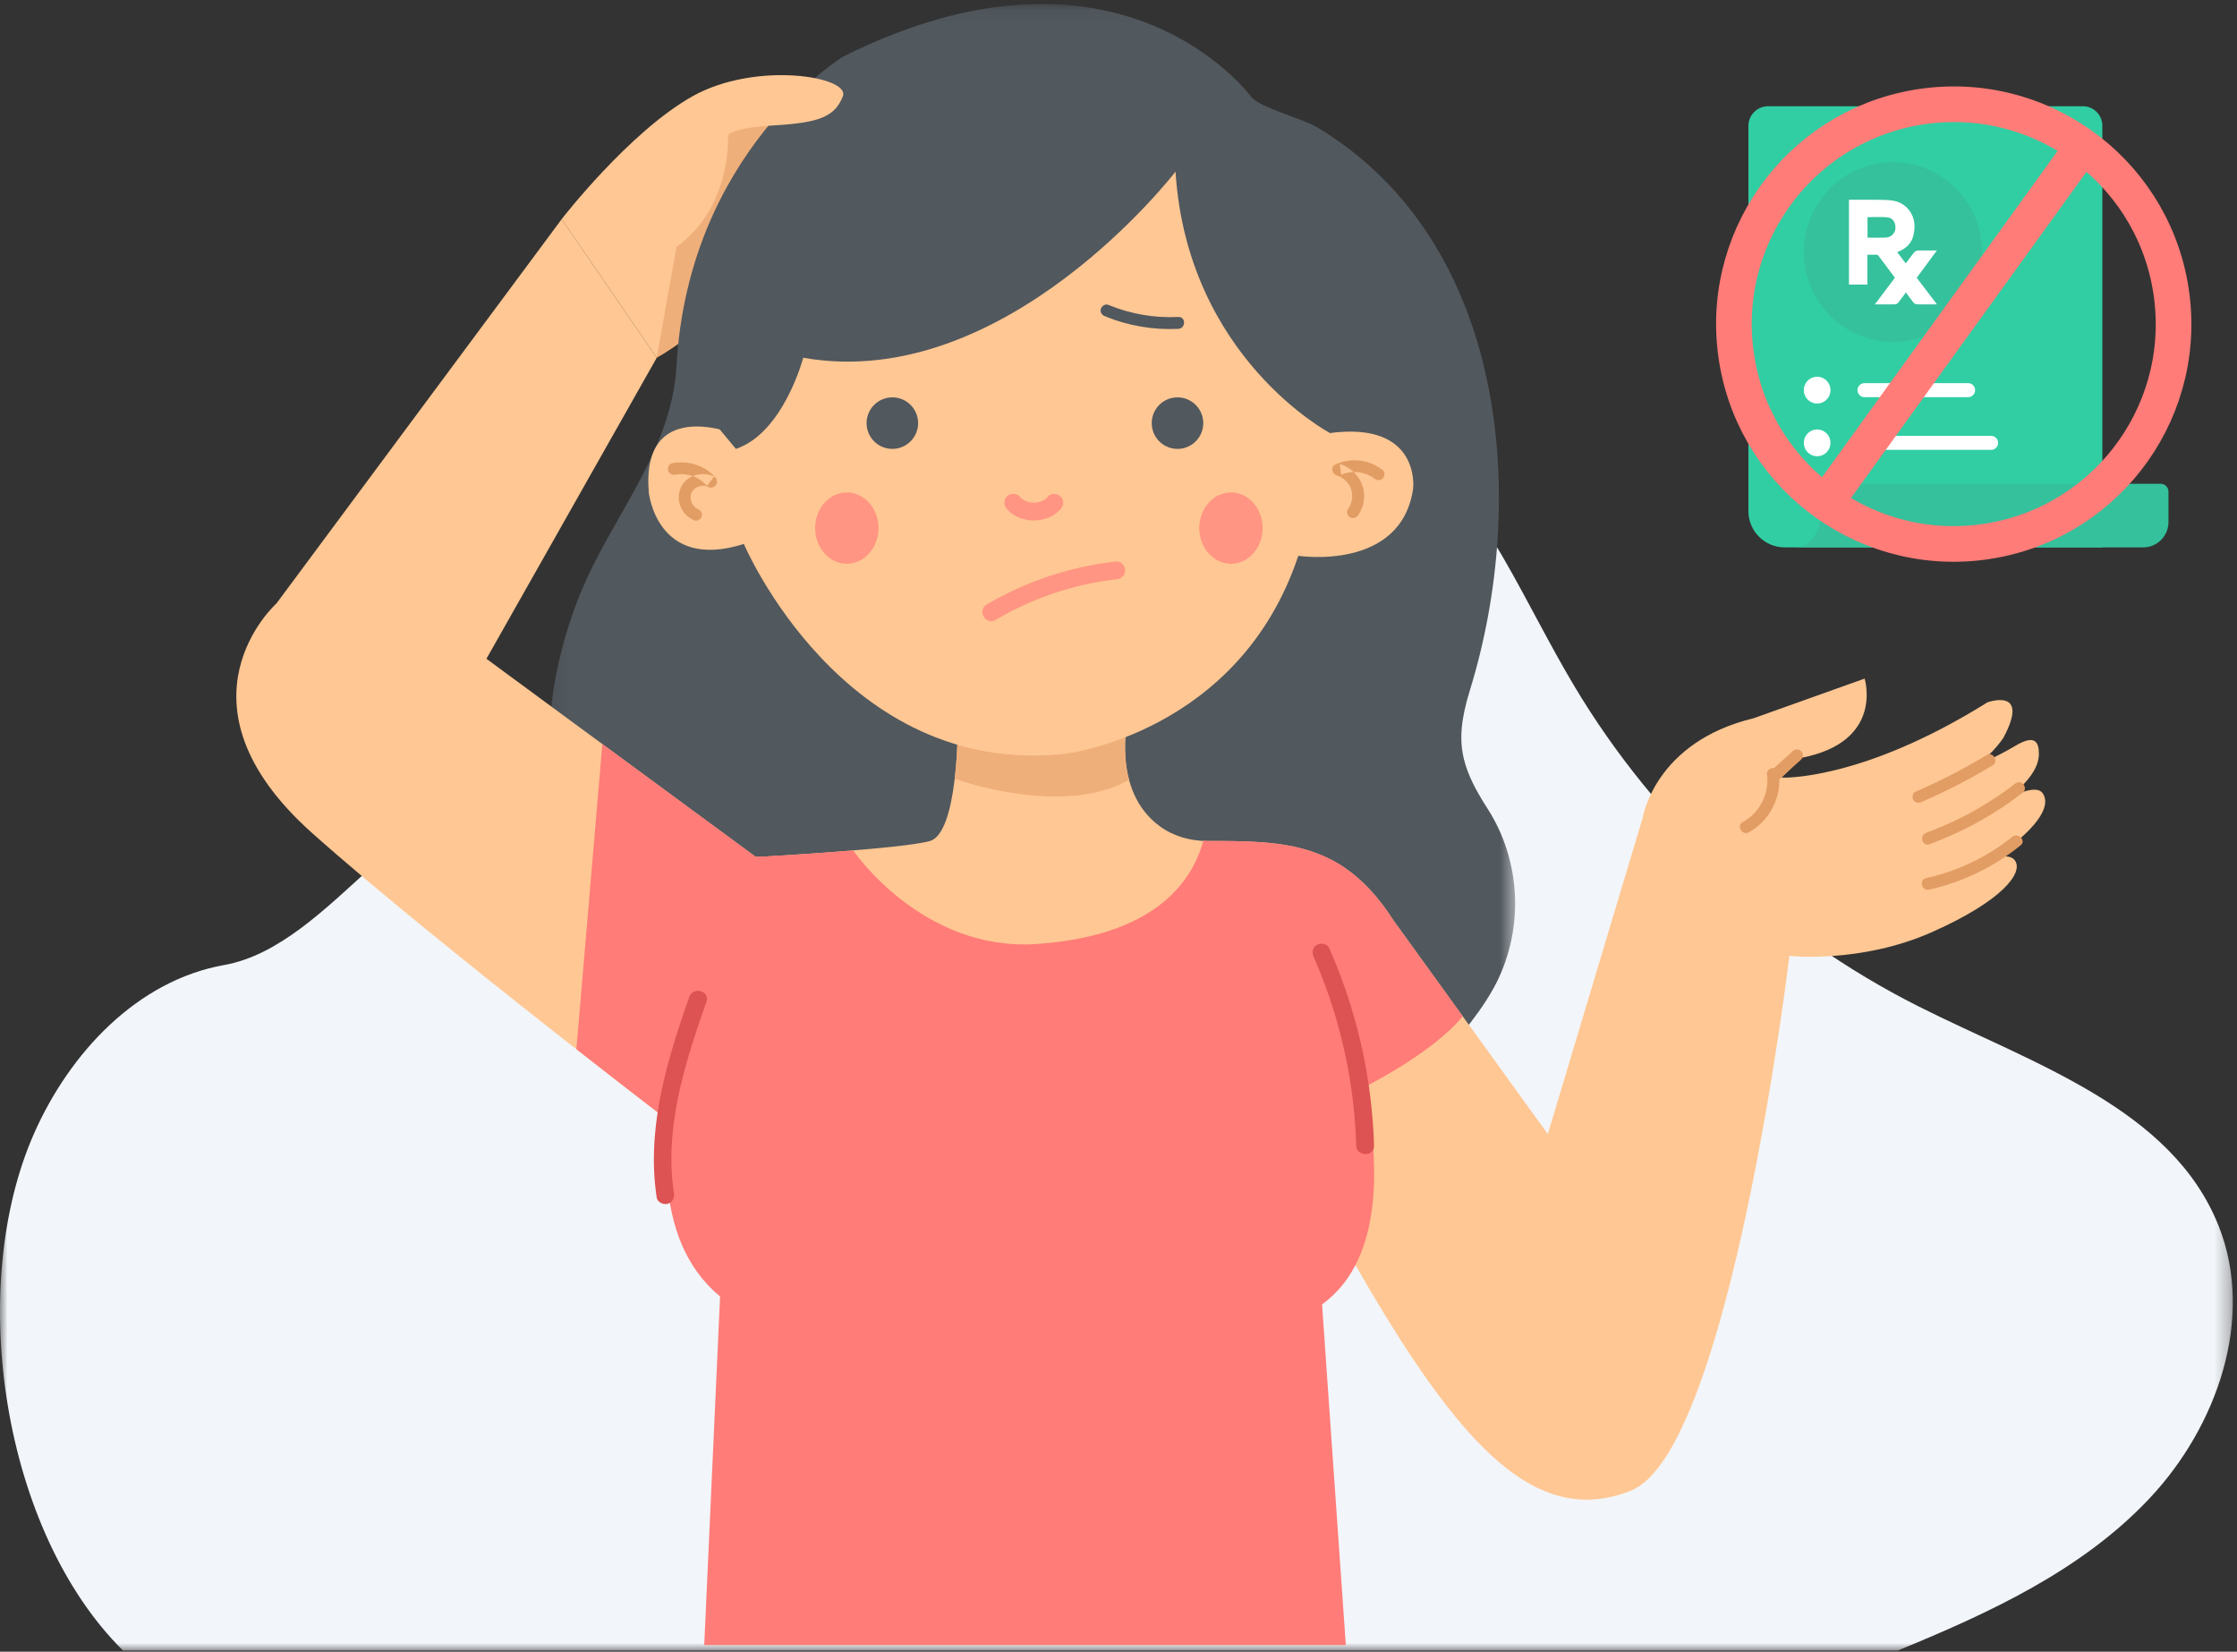 <svg xmlns="http://www.w3.org/2000/svg" xmlns:xlink="http://www.w3.org/1999/xlink" width="149" height="110"><rect width="100%" height="100%" fill="#333333" stroke="none"/><defs><path id="a" d="M0 .13h148.722v85.865H0z"/><path id="c" d="M.123.077h64.392v73.731H.123z"/></defs><g fill="none" fill-rule="evenodd"><g transform="translate(0 23.928)"><mask id="b" fill="#fff"><use xlink:href="#a"/></mask><path fill="#F2F5F9" d="M8.191 85.995C.18 78.063-2.285 61.87 2.271 51.555c2.37-5.368 6.876-10.182 12.654-11.212C22.26 39.034 27.27 27.96 34.641 29.048c1.7.25 5.42 16.255 7 15.58 1.283-.55 2.332-1.525 3.274-2.554C55.222 30.818 55.622 11.81 68.383 3.437 76.213-1.7 87.497-.76 94.366 5.605c4.735 4.386 7.186 10.625 10.497 16.165 5.422 9.074 13.466 16.56 22.906 21.317 7.584 3.822 16.913 6.766 20.023 14.67 2.409 6.121-.117 13.325-4.627 18.115-4.51 4.79-10.673 7.63-16.762 10.123" mask="url(#b)"/></g><path fill="#EFAF7B" d="M43.742 23.827s2.901-1.582 4.22-3.693c1.32-2.11 2.902-7.913 3.166-8.177.264-.264 1.846-4.748 1.846-4.748l-1.846-1.055-3.693 2.638-5.276 6.594 1.583 8.441z"/><g transform="translate(36.403 .187)"><mask id="d" fill="#fff"><use xlink:href="#c"/></mask><path fill="#51585E" d="M61.11 50.39c.25 1.021.769 2.035 1.562 3.268 2.23 3.466 2.444 7.93.599 11.604-1.526 3.038-6.463 8.723-10.414 8.529-.275-.014-.887.145-.938-.295l-39.832-4.484c-2.653-.3-5.731-3.127-7.361-5.062-1.894-2.247-3.163-4.963-3.87-7.804-1.38-5.544-.753-11.504 1.382-16.774 2.077-5.128 6.1-9.452 6.42-15.204C9.449 9.923 19.737 3.592 19.737 3.592 38.2-5.639 46.905 6.228 46.907 6.23c.553.748 3.447 1.476 4.413 2.056 12.644 7.583 14.137 24.707 10.173 37.53-.58 1.877-.714 3.232-.384 4.574" mask="url(#d)"/></g><path fill="#FFC793" d="M63.79 48.624s0 6.858-1.847 7.386c-1.846.527-11.343 1.055-11.343 1.055h-.264L32.4 43.875l11.343-20.048-6.331-9.232-18.993 25.587s-7.386 6.595 2.374 15.3c8.352 7.45 25.588 20.576 25.588 20.576s2.11.527 2.11.791l9.233-13.453 26.115.791s-1.847 5.276 5.54 18.465c7.385 13.19 12.661 19.257 19.256 16.62 6.595-2.639 10.551-35.612 10.551-35.612s4.749.527 9.497-1.583 6.067-3.957 5.54-4.748c-.528-.792-2.375.263-2.375.263l1.847-1.055c2.11-1.582 2.901-2.901 2.374-3.693-.528-.791-2.638.528-2.638.528 1.846-1.32 2.374-2.374 2.374-3.166 0-.791-.264-1.319-1.583-.527-1.319.791-3.165 1.583-3.165 1.583 1.319-.528 2.374-2.11 2.374-2.11 1.846-3.43-1.055-2.375-1.055-2.375-8.441 5.276-13.717 5.012-13.717 5.012l1.319-1.319c5.54-1.055 4.22-5.276 4.22-5.276l-7.386 2.638c-6.594 1.583-7.386 6.595-7.386 6.595l-6.33 21.103-10.289-14.244c-3.335-5.198-7.146-5.287-12.398-5.278-1.124.002-2.242-.312-3.15-.975-3.28-2.39-2.125-7.2-2.125-7.2"/><path fill="#35C19C" d="M132.024 16.787c0 3.307-2.658 5.988-5.938 5.988s-5.938-2.68-5.938-5.988c0-3.307 2.659-5.988 5.938-5.988 3.28 0 5.938 2.681 5.938 5.988"/><path fill="#FFF" d="M126.25 15.192a.663.663 0 01-.636.628c-.313.015-.624.013-.954.009l-.27-.003v-1.362c.099 0 .197-.003.296-.005.347-.007.68-.014 1.01.015.35.03.568.312.553.718zm1.419 3.307l1.34-1.817h-.59c-.24-.001-.463-.002-.687.004-.108.003-.206.082-.262.154-.167.215-.33.432-.5.656l-.033.045-.569-.746c.774-.311 1.1-.773 1.148-1.589.052-.912-.515-1.665-1.38-1.832-.305-.059-.62-.062-.923-.065l-.19-.002a53.148 53.148 0 00-1.199-.004l-.67.001v5.647h1.226v-.815c.001-.38.002-.761 0-1.174.105.004.212.003.318.003.113-.001.222-.002.33.003.02 0 .048.013.053.016.312.411.62.825.932 1.245l.201.27-1.334 1.773h.844c.167 0 .329 0 .491-.003.103-.003.196-.077.249-.146.157-.205.31-.412.472-.63l.01-.014.024.033c.151.203.297.398.444.59.045.06.14.162.261.165.243.007.486.004.743.005h.6l-1.35-1.773z"/><path fill="#31CEA3" d="M138.742 7.077h-20.98a1.31 1.31 0 00-1.305 1.316v25.632a2.42 2.42 0 002.41 2.43h21.164V8.377c0-.718-.577-1.3-1.29-1.3"/><path fill="#35C19C" d="M142.756 36.455h-23.144c.928 0 1.68-.976 1.68-2.45V32.68a.46.46 0 01.458-.461h22.163c.289 0 .523.235.523.527v2.014c0 .936-.752 1.695-1.68 1.695m-10.732-19.668c0 3.307-2.658 5.988-5.938 5.988s-5.938-2.68-5.938-5.988c0-3.307 2.659-5.988 5.938-5.988 3.28 0 5.938 2.681 5.938 5.988"/><path fill="#FFF" d="M126.25 15.192a.663.663 0 01-.636.628c-.313.015-.624.013-.954.009l-.27-.003v-1.362c.099 0 .197-.003.296-.005.347-.007.68-.014 1.01.015.35.03.568.312.553.718zm1.419 3.307l1.34-1.817h-.59c-.24-.001-.463-.002-.687.004-.108.003-.206.082-.262.154-.167.215-.33.432-.5.656l-.033.045-.569-.746c.774-.311 1.1-.773 1.148-1.589.052-.912-.515-1.665-1.38-1.832-.305-.059-.62-.062-.923-.065l-.19-.002a53.148 53.148 0 00-1.199-.004l-.67.001v5.647h1.226v-.815c.001-.38.002-.761 0-1.174.105.004.212.003.318.003.113-.001.222-.002.33.003.02 0 .048.013.053.016.312.411.62.825.932 1.245l.201.27-1.334 1.773h.844c.167 0 .329 0 .491-.003.103-.003.196-.077.249-.146.157-.205.31-.412.472-.63l.01-.014.024.033c.151.203.297.398.444.59.045.06.14.162.261.165.243.007.486.004.743.005h.6l-1.35-1.773z"/><path stroke="#FFF" stroke-linecap="round" stroke-linejoin="round" stroke-width=".932" d="M124.187 25.983h6.902m-6.902 3.511h8.434m-11.165-3.511a.422.422 0 01-.42.424.422.422 0 01-.421-.424c0-.235.188-.425.42-.425.233 0 .421.19.421.425zm0 3.511a.422.422 0 01-.42.424.422.422 0 01-.421-.424c0-.235.188-.425.42-.425.233 0 .421.19.421.425z"/><path stroke="#FF7C78" stroke-width="2.374" d="M144.664 19.8c.986 8.025-4.72 15.33-12.746 16.316-8.025.986-15.33-4.72-16.316-12.745-.987-8.025 4.72-15.33 12.745-16.317 8.025-.986 15.33 4.72 16.317 12.746zM138.74 9.743l-17.535 24.282"/><path fill="#EFAF7B" d="M75.202 51.931c-.381-1.427-.272-2.828-.165-3.565l-11.247.785-.01.022c-.017.6-.063 1.617-.19 2.69 2.602.908 8.123 2.096 11.612.068"/><path fill="#FF7C78" d="M50.6 57.065h-.264l-10.215-7.512-1.73 20.324c4.55 3.562 7.989 6.18 7.989 6.18s.126.032.316.084c.994-3.721 4.061-14.82 5.262-19.157-.828.051-1.358.08-1.358.08m42.206 4.222c-1.506-2.347-3.11-3.65-4.898-4.375l-2.764 16.585c.135.389.284.793.443 1.209l4.845-2.077s4.862-2.342 6.997-4.942l-4.623-6.4z"/><path fill="#FFC793" d="M48.754 28.84s-6.067-2.375-5.54 3.956c0 0 .528 5.276 6.331 3.43 0 0 6.595 15.563 21.367 13.98 0 0 11.607-1.319 15.564-13.19 0 0 6.858 1.056 7.65-4.483 0 0 .527-4.485-5.54-3.694l-2.11-5.275-8.046-13.85-17.146 5.54-8.178 7.386-4.352 6.2z"/><path fill="#51585E" d="M61.152 28.18a1.715 1.715 0 11-3.43 0 1.715 1.715 0 013.43 0m18.993 0a1.715 1.715 0 11-3.43 0 1.715 1.715 0 013.43 0"/><path fill="#FF9582" d="M58.514 35.17c0 1.312-.945 2.375-2.11 2.375-1.166 0-2.11-1.063-2.11-2.375 0-1.31.944-2.374 2.11-2.374 1.165 0 2.11 1.063 2.11 2.374m25.587 0c0 1.312-.944 2.375-2.11 2.375-1.165 0-2.11-1.063-2.11-2.375 0-1.31.945-2.374 2.11-2.374 1.166 0 2.11 1.063 2.11 2.374"/><path fill="#FF7C78" d="M47.962 86.345l-1.055 23.214h42.734l-1.583-22.686c7.65-5.54.264-23.213.264-23.213l1.182-5.908c-2.561-1.71-5.489-1.75-9.096-1.744-.077 0-.153-.005-.23-.008l-.033.01c-.792 2.901-3.43 6.33-11.08 6.858-7.65.528-12.233-6.225-12.233-6.225l-.44.029c-2.901.232-5.792.393-5.792.393h-.264s-11.606 21.63-2.374 29.28"/><path fill="#E29D64" d="M127.986 53.411a39.042 39.042 0 004.73-2.436c.436-.263.039-.948-.399-.683a39.26 39.26 0 01-4.73 2.436c-.196.085-.24.373-.142.541.119.203.344.227.541.142m6.21-1.201a22.013 22.013 0 01-5.897 3.25c-.475.174-.27.94.21.764a23.188 23.188 0 006.246-3.455c.17-.132.137-.42 0-.56-.164-.169-.391-.13-.56 0m-.168 3.529a14.003 14.003 0 01-5.739 2.747c-.497.111-.287.874.21.763a14.851 14.851 0 006.089-2.95c.396-.32-.167-.876-.56-.56m-14.619-5.712l-1.452 1.315a.399.399 0 000 .56c.164.15.395.148.56 0 .483-.439.967-.877 1.452-1.315a.399.399 0 000-.56.407.407 0 00-.56 0"/><path fill="#E29D64" d="M117.692 51.548c.17 1.274-.46 2.576-1.607 3.197-.448.243-.05.926.4.684 1.358-.736 2.203-2.343 1.999-3.881-.028-.212-.162-.396-.396-.396-.192 0-.424.183-.396.396M44.99 31.615a2.21 2.21 0 011.144.093c.361.124.689.351.953.654l.48-.621c-.78-.392-1.836-.09-2.212.724-.182.394-.188.85-.028 1.253.174.44.49.758.926.94.197.082.435-.09.487-.276.063-.229-.079-.405-.277-.487.064.026-.043-.027-.045-.028a1.15 1.15 0 01-.079-.05l-.029-.026c-.028-.027-.056-.053-.083-.081-.009-.01-.074-.096-.035-.041a1.052 1.052 0 01-.054-.082c-.017-.028-.031-.057-.047-.085-.054-.094.013.053-.023-.05-.021-.062-.036-.124-.054-.187-.028-.105-.002.059-.008-.05a1.54 1.54 0 01-.004-.096c0-.033.002-.065.003-.097.004-.104-.02.052.008-.048l.025-.094a.505.505 0 01.017-.051c.014-.03.03-.058.046-.086.001-.001.07-.1.028-.047.04-.05.087-.094.134-.139.076-.071-.046.023.043-.033.028-.017.055-.035.083-.051l.087-.045c.097-.048-.054.01.05-.02.063-.017.125-.035.19-.048.087-.019-.033-.005.049-.005.039 0 .077-.003.117-.002.066.002.231.044.285.071a.398.398 0 00.48-.622c-.705-.808-1.825-1.156-2.868-.95-.21.04-.33.291-.276.486.06.22.276.318.486.277m47.108-.307a3.035 3.035 0 00-3.164-.367c-.323.15-.209.633.095.723a1.478 1.478 0 01.938.842c.18.489.116.97-.187 1.405-.123.175-.032.44.141.54.198.116.419.035.542-.141.408-.583.515-1.39.252-2.054a2.289 2.289 0 00-1.476-1.355l.095.723c.082-.038.149-.063.267-.098a2.642 2.642 0 01.315-.07l.086-.009a2.676 2.676 0 01.497.006c.028.004.057.008.085.014a2.499 2.499 0 01.476.132 2.21 2.21 0 01.384.204l.071.049c.038.028.046.034.023.015.169.131.396.164.56 0 .137-.137.17-.427 0-.56"/><path fill="#FFC793" d="M37.41 14.595s4.485-5.803 8.706-8.178c4.22-2.374 10.551-1.319 10.024 0-.528 1.32-1.49 1.755-4.57 1.933-3.08.178-3.08.705-3.08.705s.264 4.748-3.43 7.386l-1.318 7.386-6.331-9.232z"/><path fill="#FF9582" d="M66.318 41.287a20.342 20.342 0 018.031-2.703c.319-.036.594-.247.594-.594 0-.293-.273-.63-.594-.593a21.755 21.755 0 00-8.63 2.865c-.658.388-.06 1.414.6 1.025m.751-7.385c.896 1.01 2.672 1.012 3.573.008.207-.23.244-.614 0-.84-.227-.207-.619-.246-.84 0-.04.045-.08.087-.124.127-.021.02-.046.037-.067.057-.05.05.11-.074.023-.02-.05.032-.098.065-.15.093-.03.017-.062.031-.093.048-.071.037.023-.016.046-.018-.053.006-.114.043-.166.058a2.014 2.014 0 01-.17.043c-.032.006-.075.007-.105.018.021-.007.135-.013.052-.008-.065.003-.129.009-.194.008-.06 0-.118-.004-.177-.008-.061-.004-.086-.04.035.006-.026-.01-.06-.01-.087-.015a1.64 1.64 0 01-.255-.069c-.022-.007-.119-.049-.028-.007.096.043-.013-.007-.025-.013l-.078-.04c-.051-.028-.1-.06-.149-.091-.084-.055.003-.015.022.02-.012-.022-.05-.041-.067-.058a1.61 1.61 0 01-.136-.138c-.207-.233-.632-.227-.84 0a.609.609 0 000 .84"/><path fill="#51585E" d="M78.298 11.43S66.955 26.201 53.502 23.826c0 0-1.32 5.012-4.485 6.068l-2.637-3.166L69.857 6.417 79.88 9.583l10.815 18.201-2.11 1.055s-9.497-5.012-10.288-17.41"/><path fill="#51585E" d="M73.6 21.063c1.542.636 3.22.921 4.885.838.507-.025.51-.817 0-.791-1.604.08-3.19-.198-4.675-.81-.198-.081-.435.088-.487.277-.062.227.078.405.277.486"/><path fill="#DD5252" d="M87.503 63.739a33.67 33.67 0 012.83 12.549c.024.762 1.211.765 1.188 0a35.205 35.205 0 00-2.992-13.148c-.13-.294-.558-.362-.812-.213-.303.177-.343.517-.214.812M45.91 66.4c-1.503 4.283-2.862 8.773-2.168 13.356.049.317.448.492.73.414.34-.093.463-.412.415-.73-.658-4.342.748-8.678 2.167-12.725.253-.722-.893-1.033-1.145-.315"/></g></svg>